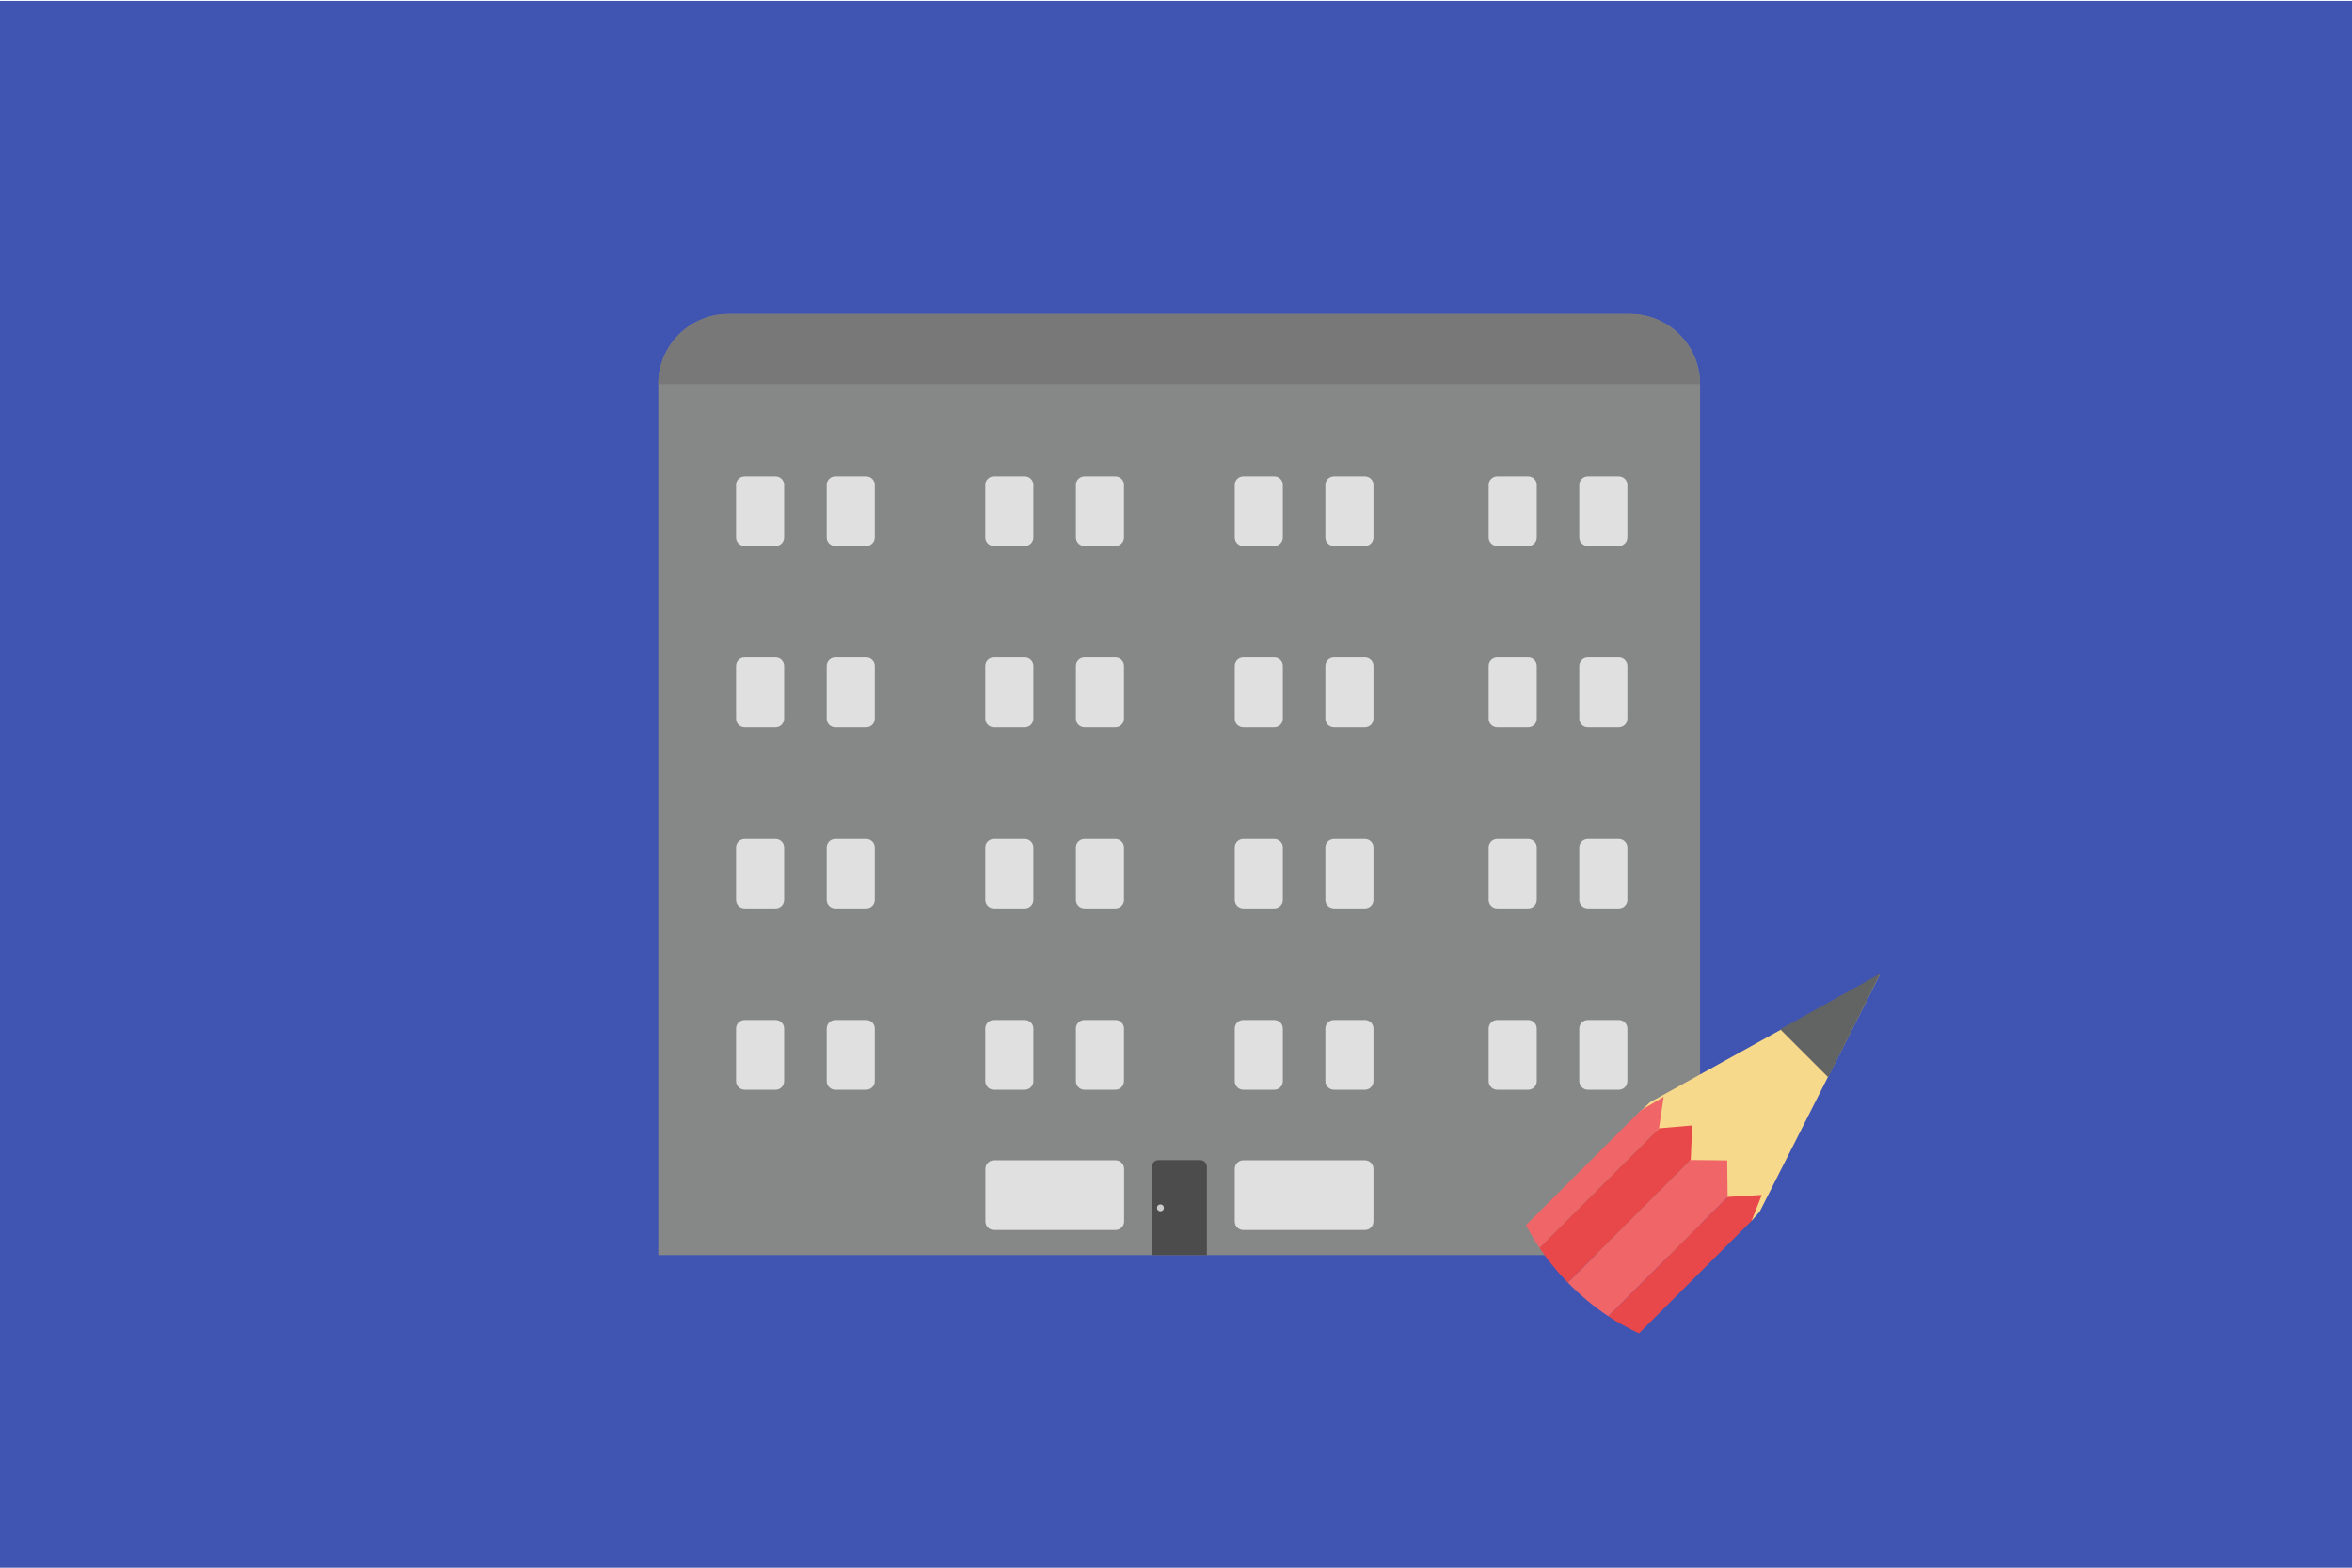 <?xml version="1.0" encoding="UTF-8" standalone="no"?><!DOCTYPE svg PUBLIC "-//W3C//DTD SVG 1.1//EN" "http://www.w3.org/Graphics/SVG/1.1/DTD/svg11.dtd"><svg width="100%" height="100%" viewBox="0 0 300 200" version="1.1" xmlns="http://www.w3.org/2000/svg" xmlns:xlink="http://www.w3.org/1999/xlink" xml:space="preserve" style="fill-rule:evenodd;clip-rule:evenodd;stroke-linejoin:round;stroke-miterlimit:1.414;"><g id="Layer1"><rect x="-0.191" y="0.113" width="300.234" height="200.297" style="fill:#4054b2;"/><g><path d="M216.846,160.118l-132.88,0l0,-111.119c0,-4.943 4.008,-8.949 8.951,-8.949l114.981,0c4.943,0 8.95,4.004 8.95,8.949l0,111.119l-0.002,0Z" style="fill:#868787;fill-rule:nonzero;"/><g><g><path d="M190.968,139.02c-0.6,0 -1.088,-0.488 -1.088,-1.088l0,-6.716c0,-0.6 0.488,-1.089 1.088,-1.089l3.957,0c0.601,0 1.088,0.489 1.088,1.089l0,6.716c0,0.6 -0.487,1.088 -1.088,1.088l-3.957,0Z" style="fill:#e1e0e0;fill-rule:nonzero;"/><path d="M202.531,139.02c-0.601,0 -1.09,-0.488 -1.09,-1.088l0,-6.716c0,-0.6 0.489,-1.089 1.09,-1.089l3.954,0c0.601,0 1.089,0.489 1.089,1.089l0,6.716c0,0.6 -0.488,1.088 -1.089,1.088l-3.954,0Z" style="fill:#e1e0e0;fill-rule:nonzero;"/><path d="M190.968,115.899c-0.6,0 -1.088,-0.486 -1.088,-1.087l0,-6.713c0,-0.601 0.488,-1.09 1.088,-1.09l3.957,0c0.601,0 1.088,0.489 1.088,1.09l0,6.715c0,0.601 -0.487,1.087 -1.088,1.087l-3.957,0l0,-0.002Z" style="fill:#e1e0e0;fill-rule:nonzero;"/><path d="M202.531,115.899c-0.601,0 -1.09,-0.486 -1.09,-1.087l0,-6.713c0,-0.601 0.489,-1.09 1.09,-1.09l3.954,0c0.601,0 1.089,0.489 1.089,1.09l0,6.715c0,0.601 -0.488,1.087 -1.089,1.087l-3.954,0l0,-0.002Z" style="fill:#e1e0e0;fill-rule:nonzero;"/><path d="M190.968,92.78c-0.6,0 -1.088,-0.488 -1.088,-1.088l0,-6.714c0,-0.602 0.488,-1.09 1.088,-1.09l3.957,0c0.601,0 1.088,0.488 1.088,1.09l0,6.714c0,0.6 -0.487,1.088 -1.088,1.088l-3.957,0Z" style="fill:#e1e0e0;fill-rule:nonzero;"/><path d="M202.531,92.78c-0.601,0 -1.09,-0.488 -1.09,-1.088l0,-6.714c0,-0.602 0.489,-1.09 1.09,-1.09l3.954,0c0.601,0 1.089,0.488 1.089,1.09l0,6.714c0,0.6 -0.488,1.088 -1.089,1.088l-3.954,0Z" style="fill:#e1e0e0;fill-rule:nonzero;"/><path d="M190.968,69.661c-0.6,0 -1.088,-0.49 -1.088,-1.09l0,-6.714c0,-0.6 0.488,-1.086 1.088,-1.086l3.957,0c0.601,0 1.088,0.486 1.088,1.086l0,6.715c0,0.601 -0.487,1.09 -1.088,1.09l-3.957,0l0,-0.001Z" style="fill:#e1e0e0;fill-rule:nonzero;"/><path d="M202.531,69.661c-0.601,0 -1.09,-0.49 -1.09,-1.09l0,-6.714c0,-0.6 0.489,-1.086 1.09,-1.086l3.954,0c0.601,0 1.089,0.486 1.089,1.086l0,6.715c0,0.601 -0.488,1.09 -1.089,1.09l-3.954,0l0,-0.001Z" style="fill:#e1e0e0;fill-rule:nonzero;"/></g><g><path d="M158.583,69.661c-0.601,0 -1.088,-0.49 -1.088,-1.09l0,-6.714c0,-0.6 0.487,-1.086 1.088,-1.086l3.957,0c0.6,0 1.088,0.486 1.088,1.086l0,6.715c0,0.601 -0.488,1.09 -1.088,1.09l-3.957,0l0,-0.001Z" style="fill:#e1e0e0;fill-rule:nonzero;"/><path d="M170.145,69.661c-0.6,0 -1.09,-0.49 -1.09,-1.09l0,-6.714c0,-0.6 0.49,-1.086 1.09,-1.086l3.955,0c0.6,0 1.088,0.486 1.088,1.086l0,6.715c0,0.601 -0.488,1.09 -1.088,1.09l-3.955,0l0,-0.001Z" style="fill:#e1e0e0;fill-rule:nonzero;"/><path d="M158.583,139.02c-0.601,0 -1.088,-0.488 -1.088,-1.088l0,-6.716c0,-0.6 0.487,-1.089 1.088,-1.089l3.957,0c0.6,0 1.088,0.489 1.088,1.089l0,6.716c0,0.6 -0.488,1.088 -1.088,1.088l-3.957,0Z" style="fill:#e1e0e0;fill-rule:nonzero;"/><path d="M170.145,139.02c-0.6,0 -1.09,-0.488 -1.09,-1.088l0,-6.716c0,-0.6 0.49,-1.089 1.09,-1.089l3.955,0c0.6,0 1.088,0.489 1.088,1.089l0,6.716c0,0.6 -0.488,1.088 -1.088,1.088l-3.955,0Z" style="fill:#e1e0e0;fill-rule:nonzero;"/><path d="M158.583,115.899c-0.601,0 -1.088,-0.486 -1.088,-1.087l0,-6.713c0,-0.601 0.487,-1.09 1.088,-1.09l3.957,0c0.6,0 1.088,0.489 1.088,1.09l0,6.715c0,0.601 -0.488,1.087 -1.088,1.087l-3.957,0l0,-0.002Z" style="fill:#e1e0e0;fill-rule:nonzero;"/><path d="M170.145,115.899c-0.6,0 -1.09,-0.486 -1.09,-1.087l0,-6.713c0,-0.601 0.49,-1.09 1.09,-1.09l3.955,0c0.6,0 1.088,0.489 1.088,1.09l0,6.715c0,0.601 -0.488,1.087 -1.088,1.087l-3.955,0l0,-0.002Z" style="fill:#e1e0e0;fill-rule:nonzero;"/><path d="M158.583,92.78c-0.601,0 -1.088,-0.488 -1.088,-1.088l0,-6.714c0,-0.602 0.487,-1.09 1.088,-1.09l3.957,0c0.6,0 1.088,0.488 1.088,1.09l0,6.714c0,0.6 -0.488,1.088 -1.088,1.088l-3.957,0Z" style="fill:#e1e0e0;fill-rule:nonzero;"/><path d="M170.145,92.78c-0.6,0 -1.09,-0.488 -1.09,-1.088l0,-6.714c0,-0.602 0.49,-1.09 1.09,-1.09l3.955,0c0.6,0 1.088,0.488 1.088,1.09l0,6.714c0,0.6 -0.488,1.088 -1.088,1.088l-3.955,0Z" style="fill:#e1e0e0;fill-rule:nonzero;"/></g><g><g><path d="M126.764,139.02c-0.601,0 -1.089,-0.488 -1.089,-1.088l0,-6.716c0,-0.6 0.488,-1.089 1.089,-1.089l3.955,0c0.6,0 1.089,0.489 1.089,1.089l0,6.716c0,0.6 -0.489,1.088 -1.089,1.088l-3.955,0Z" style="fill:#e1e0e0;fill-rule:nonzero;"/><path d="M138.324,139.02c-0.6,0 -1.09,-0.488 -1.09,-1.088l0,-6.716c0,-0.6 0.49,-1.089 1.09,-1.089l3.953,0c0.601,0 1.09,0.489 1.09,1.089l0,6.716c0,0.6 -0.489,1.088 -1.09,1.088l-3.953,0Z" style="fill:#e1e0e0;fill-rule:nonzero;"/></g><g><path d="M126.764,115.899c-0.601,0 -1.089,-0.486 -1.089,-1.087l0,-6.713c0,-0.601 0.488,-1.09 1.089,-1.09l3.955,0c0.6,0 1.089,0.489 1.089,1.09l0,6.715c0,0.601 -0.489,1.087 -1.089,1.087l-3.955,0l0,-0.002Z" style="fill:#e1e0e0;fill-rule:nonzero;"/><path d="M138.324,115.899c-0.6,0 -1.09,-0.486 -1.09,-1.087l0,-6.713c0,-0.601 0.49,-1.09 1.09,-1.09l3.953,0c0.601,0 1.09,0.489 1.09,1.09l0,6.715c0,0.601 -0.489,1.087 -1.09,1.087l-3.953,0l0,-0.002Z" style="fill:#e1e0e0;fill-rule:nonzero;"/></g><g><path d="M126.764,92.78c-0.601,0 -1.089,-0.488 -1.089,-1.088l0,-6.714c0,-0.602 0.488,-1.09 1.089,-1.09l3.955,0c0.6,0 1.089,0.488 1.089,1.09l0,6.714c0,0.6 -0.489,1.088 -1.089,1.088l-3.955,0Z" style="fill:#e1e0e0;fill-rule:nonzero;"/><path d="M138.324,92.78c-0.6,0 -1.09,-0.488 -1.09,-1.088l0,-6.714c0,-0.602 0.49,-1.09 1.09,-1.09l3.953,0c0.601,0 1.09,0.488 1.09,1.09l0,6.714c0,0.6 -0.489,1.088 -1.09,1.088l-3.953,0Z" style="fill:#e1e0e0;fill-rule:nonzero;"/></g><g><path d="M126.764,69.661c-0.601,0 -1.089,-0.49 -1.089,-1.09l0,-6.714c0,-0.6 0.488,-1.086 1.089,-1.086l3.955,0c0.6,0 1.089,0.486 1.089,1.086l0,6.715c0,0.601 -0.489,1.09 -1.089,1.09l-3.955,0l0,-0.001Z" style="fill:#e1e0e0;fill-rule:nonzero;"/><path d="M138.324,69.661c-0.6,0 -1.09,-0.49 -1.09,-1.09l0,-6.714c0,-0.6 0.49,-1.086 1.09,-1.086l3.953,0c0.601,0 1.09,0.486 1.09,1.086l0,6.715c0,0.601 -0.489,1.09 -1.09,1.09l-3.953,0l0,-0.001Z" style="fill:#e1e0e0;fill-rule:nonzero;"/></g></g><g><g><path d="M94.972,139.02c-0.6,0 -1.088,-0.488 -1.088,-1.088l0,-6.716c0,-0.6 0.488,-1.089 1.088,-1.089l3.955,0c0.601,0 1.09,0.489 1.09,1.089l0,6.716c0,0.6 -0.489,1.088 -1.09,1.088l-3.955,0Z" style="fill:#e1e0e0;fill-rule:nonzero;"/><path d="M106.534,139.02c-0.6,0 -1.09,-0.488 -1.09,-1.088l0,-6.716c0,-0.6 0.49,-1.089 1.09,-1.089l3.953,0c0.601,0 1.09,0.489 1.09,1.089l0,6.716c0,0.6 -0.489,1.088 -1.09,1.088l-3.953,0Z" style="fill:#e1e0e0;fill-rule:nonzero;"/></g><g><path d="M94.972,115.899c-0.6,0 -1.088,-0.486 -1.088,-1.087l0,-6.713c0,-0.601 0.488,-1.09 1.088,-1.09l3.955,0c0.601,0 1.09,0.489 1.09,1.09l0,6.715c0,0.601 -0.489,1.087 -1.09,1.087l-3.955,0l0,-0.002Z" style="fill:#e1e0e0;fill-rule:nonzero;"/><path d="M106.534,115.899c-0.6,0 -1.09,-0.486 -1.09,-1.087l0,-6.713c0,-0.601 0.49,-1.09 1.09,-1.09l3.953,0c0.601,0 1.09,0.489 1.09,1.09l0,6.715c0,0.601 -0.489,1.087 -1.09,1.087l-3.953,0l0,-0.002Z" style="fill:#e1e0e0;fill-rule:nonzero;"/></g><g><path d="M94.972,92.78c-0.6,0 -1.088,-0.488 -1.088,-1.088l0,-6.714c0,-0.602 0.488,-1.09 1.088,-1.09l3.955,0c0.601,0 1.09,0.488 1.09,1.09l0,6.714c0,0.6 -0.489,1.088 -1.09,1.088l-3.955,0Z" style="fill:#e1e0e0;fill-rule:nonzero;"/><path d="M106.534,92.78c-0.6,0 -1.09,-0.488 -1.09,-1.088l0,-6.714c0,-0.602 0.49,-1.09 1.09,-1.09l3.953,0c0.601,0 1.09,0.488 1.09,1.09l0,6.714c0,0.6 -0.489,1.088 -1.09,1.088l-3.953,0Z" style="fill:#e1e0e0;fill-rule:nonzero;"/></g><g><path d="M94.972,69.661c-0.6,0 -1.088,-0.49 -1.088,-1.09l0,-6.714c0,-0.6 0.488,-1.086 1.088,-1.086l3.955,0c0.601,0 1.09,0.486 1.09,1.086l0,6.715c0,0.601 -0.489,1.09 -1.09,1.09l-3.955,0l0,-0.001Z" style="fill:#e1e0e0;fill-rule:nonzero;"/><path d="M106.534,69.661c-0.6,0 -1.09,-0.49 -1.09,-1.09l0,-6.714c0,-0.6 0.49,-1.086 1.09,-1.086l3.953,0c0.601,0 1.09,0.486 1.09,1.086l0,6.715c0,0.601 -0.489,1.09 -1.09,1.09l-3.953,0l0,-0.001Z" style="fill:#e1e0e0;fill-rule:nonzero;"/></g></g></g><path d="M83.966,48.999c0,-4.943 4.008,-8.949 8.951,-8.949l114.981,0c4.943,0 8.95,4.004 8.95,8.949l-132.882,0Z" style="fill:#787878;fill-rule:nonzero;"/><path d="M126.78,156.918c-0.601,0 -1.088,-0.486 -1.088,-1.087l0,-6.715c0,-0.601 0.487,-1.09 1.088,-1.09l15.514,0c0.6,0 1.089,0.489 1.089,1.09l0,6.715c0,0.601 -0.489,1.087 -1.089,1.087l-15.514,0Z" style="fill:#e1e0e0;fill-rule:nonzero;"/><path d="M158.583,156.918c-0.601,0 -1.088,-0.486 -1.088,-1.087l0,-6.715c0,-0.601 0.487,-1.09 1.088,-1.09l15.515,0c0.601,0 1.088,0.489 1.088,1.09l0,6.715c0,0.601 -0.487,1.087 -1.088,1.087l-15.515,0Z" style="fill:#e1e0e0;fill-rule:nonzero;"/><g><path d="M146.916,148.859c0,-0.473 0.385,-0.859 0.861,-0.859l5.305,0c0.476,0 0.86,0.386 0.86,0.859l0,11.259l-7.027,0l0,-11.259l0.001,0Z" style="fill:#4d4c4c;fill-rule:nonzero;"/><circle cx="148.016" cy="154.09" r="0.435" style="fill:#cdcccb;"/></g></g><g><path d="M239.746,124.381l-29.268,16.225l-1.498,1.401l14.436,13.744l1.032,-1.169l15.298,-30.201Z" style="fill:#f7d98b;fill-rule:nonzero;"/><path d="M239.835,124.211l-12.771,7.101l6.112,6.112l6.659,-13.213Z" style="fill:#626463;fill-rule:nonzero;"/><g><path d="M224.713,152.447l-4.354,0.251l-15.228,15.213c1.245,0.825 2.56,1.542 3.921,2.191l14.364,-14.351l1.297,-3.304Z" style="fill:#e84849;fill-rule:nonzero;"/><path d="M199.989,163.637l15.665,-15.651l0.192,-4.408l-4.238,0.365l-15.253,15.242c1.07,1.594 2.295,3.08 3.634,4.452Z" style="fill:#e84849;fill-rule:nonzero;"/><path d="M211.608,143.943l0.597,-4.009l-2.894,1.708l-14.666,14.654c0.523,0.993 1.086,1.958 1.71,2.887l15.253,-15.24Z" style="fill:#f06668;fill-rule:nonzero;"/><path d="M205.133,167.911l15.228,-15.213l-0.054,-4.66l-4.651,-0.052l-15.665,15.651c1.556,1.594 3.279,3.032 5.142,4.274Z" style="fill:#f06668;fill-rule:nonzero;"/></g></g></g></svg>